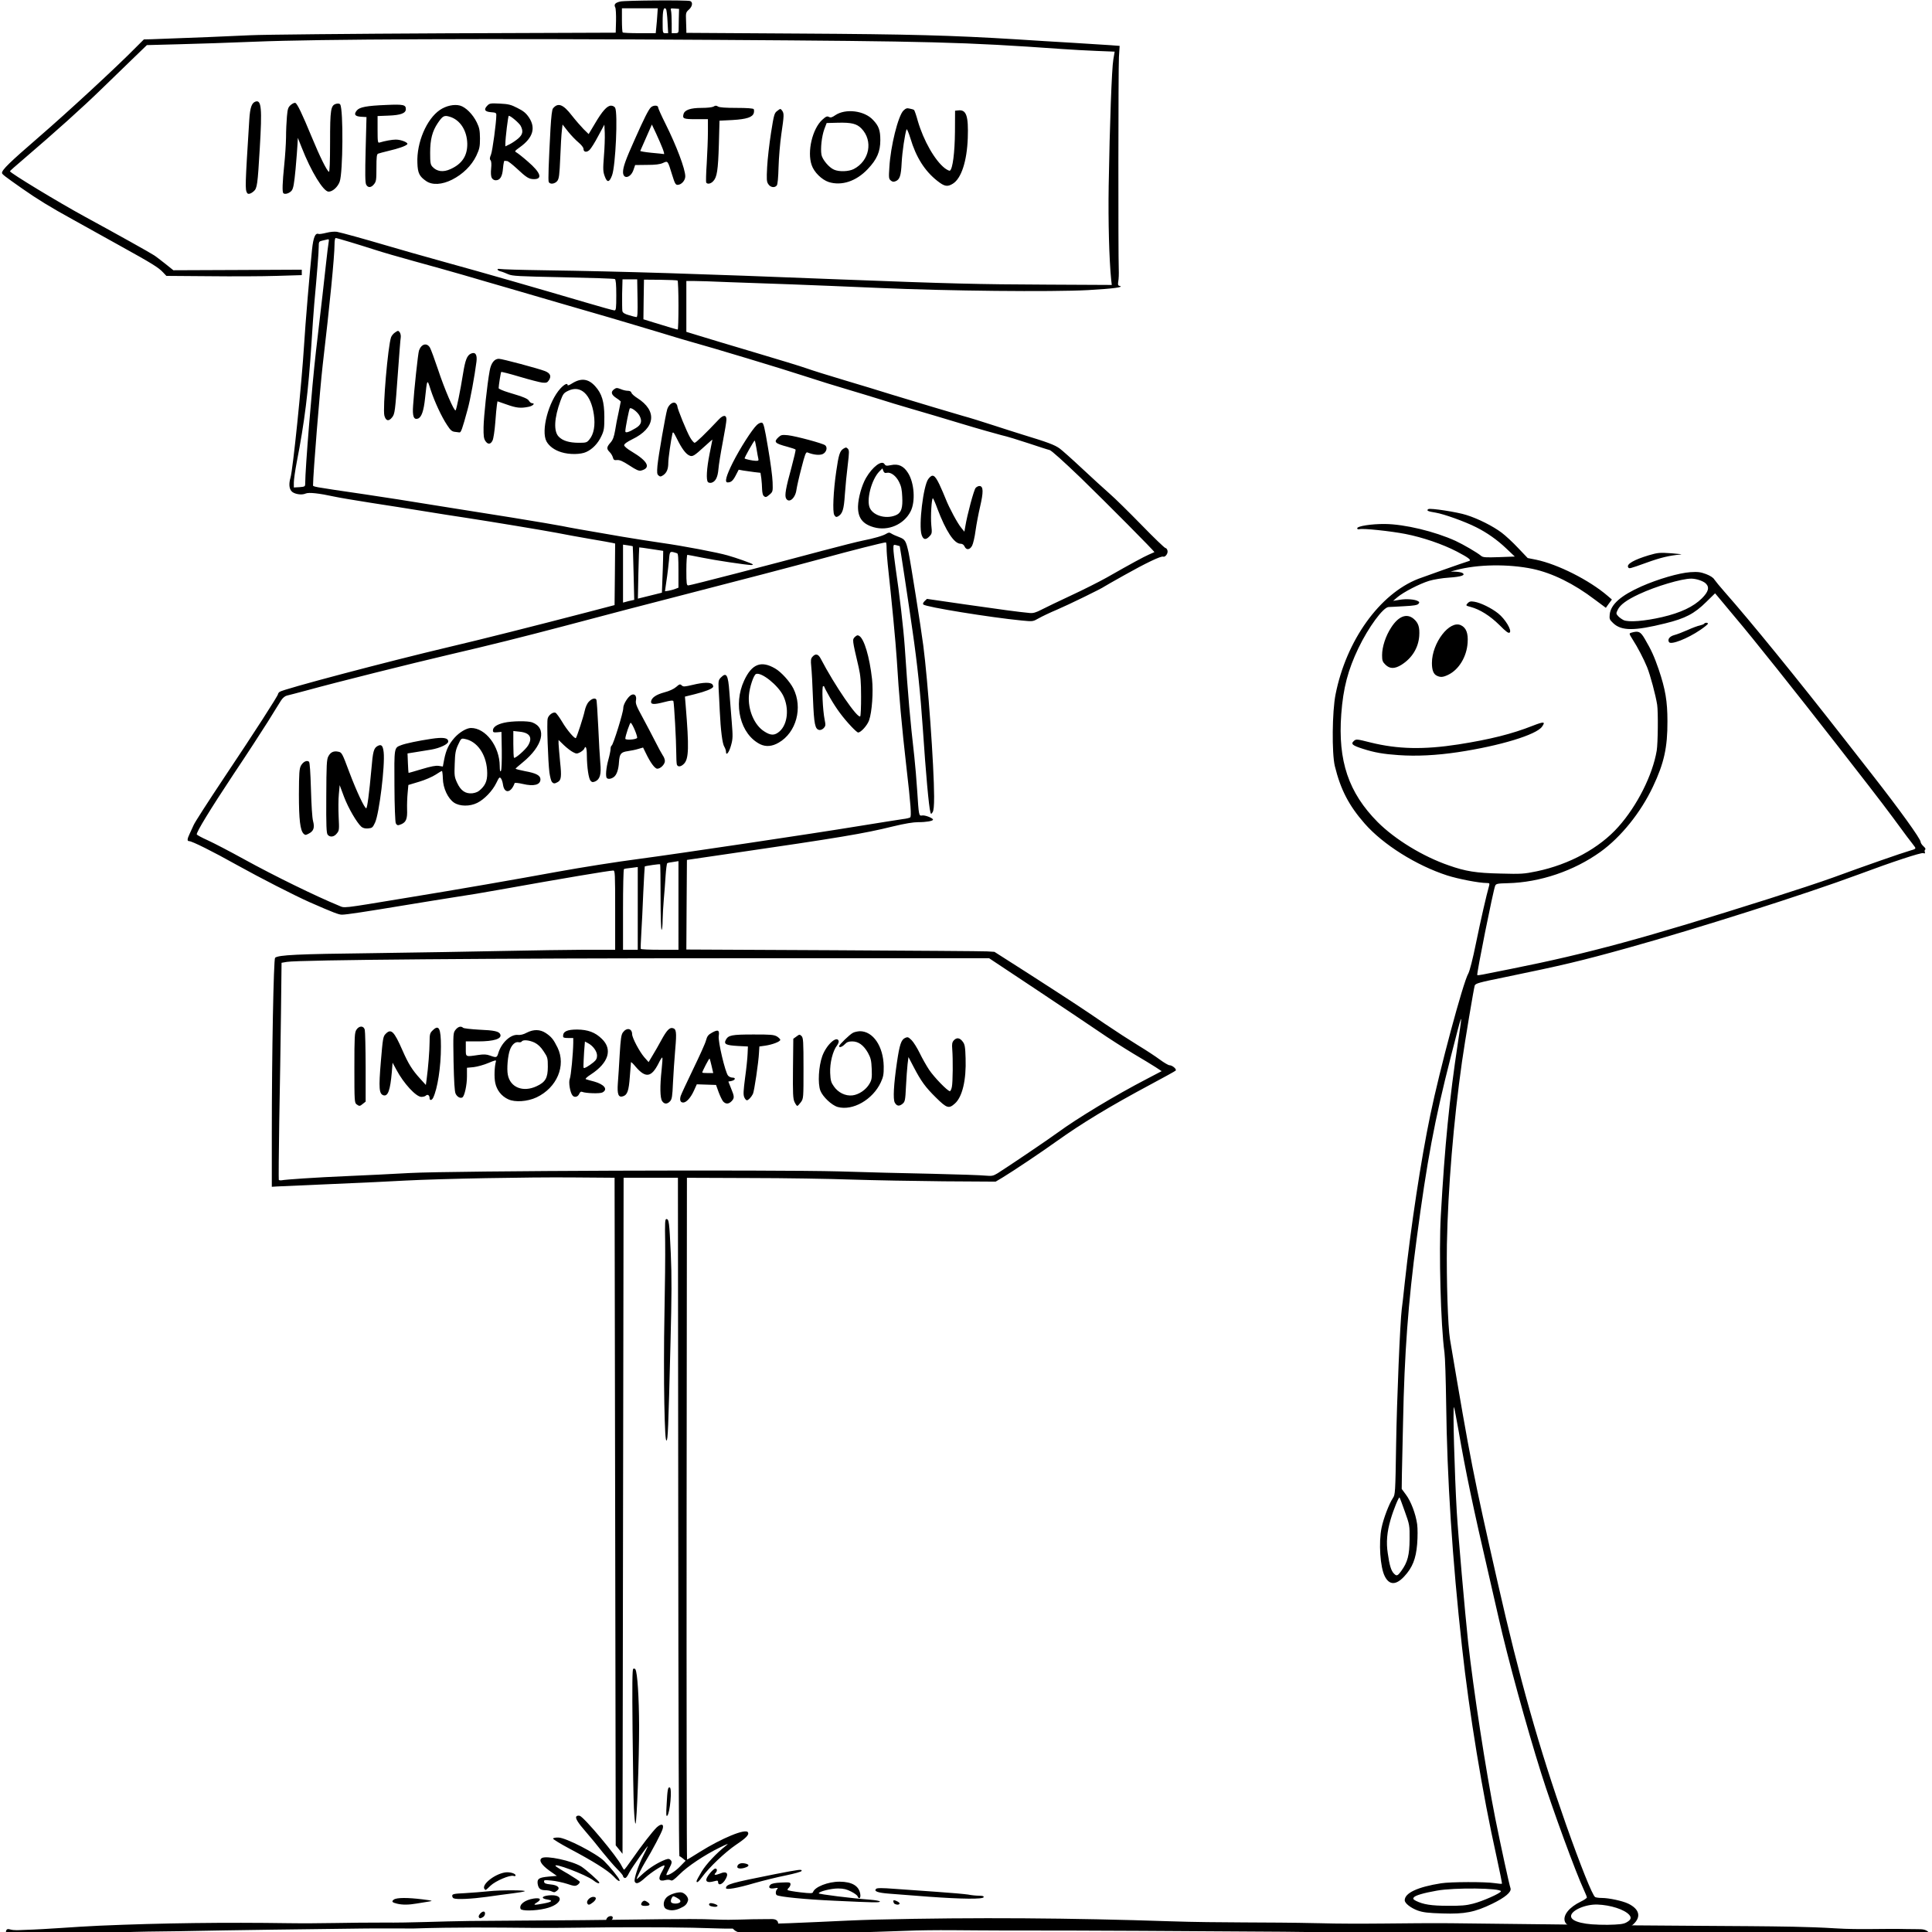 <svg xmlns="http://www.w3.org/2000/svg" version="1.0" viewBox="0 0 375 375">
  <defs>
    <clipPath id="a">
      <path d="M1.055 372.34h150V375h-150Zm0 0"/>
    </clipPath>
    <clipPath id="b">
      <path d="M142 372h233v3H142Zm0 0"/>
    </clipPath>
    <clipPath id="c">
      <path d="m142.02 369.824 232.461 4.43-.117 5.996-232.457-4.43Zm0 0"/>
    </clipPath>
    <clipPath id="d">
      <path d="m142.02 369.824 232.461 4.43-.117 5.996-232.457-4.43Zm0 0"/>
    </clipPath>
    <clipPath id="e">
      <path d="M.352 0h373.5v375h-373.5Zm0 0"/>
    </clipPath>
  </defs>
  <g clip-path="url(#a)">
    <path d="M80.172 374.32c-2.852 0-6.445-.039-10.035.008-11.773.148-23.543.281-35.312.516-4.059.082-8.125.035-12.18.281-4.469.273-8.941.395-13.406.707-2.176.156-4.363.219-6.543-.008-.414-.043-.828-.105-1.18-.344-.266-.184-.449-.438-.312-.773.137-.328.418-.297.707-.219.898.25 1.812.137 2.715.109 4.891-.145 9.758-.609 14.645-.82 12.234-.531 24.469-.668 36.711-.488 6.109.09 12.215-.141 18.32-.117h.082c5.559.051 11.105-.25 16.66-.309 7.406-.074 14.809-.098 22.215-.164 5.082-.043 10.168-.133 15.25-.184 3.594-.031 7.184-.082 10.777.074 2.98.129 5.965-.105 8.949-.086.551 0 1.105-.02 1.656-.012.723.02 1.121.312 1.145.82.023.512-.363.84-1.082.883-.664.035-1.328.07-1.988.062-2.762-.027-5.523.156-8.285.059-7.016-.25-14.035-.262-21.055-.223-5.109.031-10.223.152-15.336.105-7.461-.066-14.922-.152-23.121.125Zm0 0"/>
  </g>
  <g clip-path="url(#b)">
    <g clip-path="url(#c)">
      <g clip-path="url(#d)">
        <path d="M264.656 375.234c-4.422-.082-9.992-.246-15.562-.285-18.262-.117-36.516-.258-54.777-.242-6.297.008-12.598-.188-18.895.078-6.938.289-13.879.344-20.816.703-3.375.172-6.77.207-10.145-.211-.641-.082-1.277-.188-1.816-.566-.41-.293-.688-.691-.461-1.207.219-.508.652-.453 1.098-.324 1.387.418 2.809.27 4.211.254 7.586-.082 15.152-.656 22.734-.844 18.988-.461 37.965-.309 56.949.332 9.469.316 18.945.145 28.414.363h.125c8.617.246 17.23-.062 25.844.012 11.488.105 22.969.285 34.457.406 7.883.082 15.773.094 23.656.164 5.574.055 11.141.082 16.707.43 4.625.289 9.258.012 13.887.133.852.016 1.715 0 2.566.031 1.121.051 1.727.52 1.75 1.309.023.789-.59 1.293-1.703 1.332-1.031.039-2.059.074-3.082.043-4.285-.125-8.574.078-12.855-.156-10.871-.594-21.758-.82-32.641-.965-7.926-.102-15.859-.07-23.789-.289-11.57-.328-23.137-.68-35.859-.492Zm0 0"/>
      </g>
    </g>
  </g>
  <g clip-path="url(#e)">
    <path d="M306.719 374.629c-1.691-.363-2.84-1.023-3.012-1.758-.312-1.207.918-2.699 3.121-3.77.66-.312 1.184-.684 1.184-.809 0-.113-.262-.773-.57-1.434-1.582-3.387-6.148-15.832-8.305-22.691-2.848-9.051-6.496-22.332-8.25-30.125-.461-2.066-1.32-5.715-1.863-8.129-3.039-13.07-4.594-20.488-5.914-28.207-.434-2.453-.836-4.52-.895-4.578-.262-.277.113 12.906.547 20.375.262 4.395 1.578 19.395 2.191 25.145 1.02 9.25 3.473 25.219 5.273 34.27 1.121 5.578 2.699 12.824 2.965 13.605.223.711-1.059 1.781-3.535 2.988-3.41 1.656-5.363 2.027-9.645 1.891-2.824-.086-3.773-.199-4.832-.57-1.355-.5-2.523-1.406-2.523-1.992 0-1.406 2.5-2.578 7.066-3.297 1.805-.289 8.59-.312 10.395-.027.723.113 1.355.164 1.406.113.062-.039-.426-2.391-1.035-5.203-2.75-12.324-5.312-27.934-6.719-40.793-1.867-16.879-2.898-32.59-3.074-47.328-.062-4.48-.199-8.875-.324-9.77-.734-5.34-1.105-19.52-.711-26.578.773-13.73 1.672-22.68 3.324-33.598 1.008-6.547.961-6.461-1.406 2.852-3.148 12.324-4.59 20.027-6.605 35.254-1.656 12.359-2.379 22.293-2.641 35.574-.086 3.871-.172 8.367-.223 9.996L272.07 289l.809 1.094c.973 1.281 1.906 3.734 2.191 5.762.109.848.109 2.391 0 3.836-.234 2.887-.922 4.594-2.527 6.312-1.578 1.691-2.875 1.691-3.746-.027-.906-1.73-1.23-6.57-.633-9.445.371-1.82 1.469-4.668 2.191-5.754.457-.684.484-.895.633-10.48.137-8.539.77-23.738 1.094-26.215.078-.484.34-2.766.574-5.055 1.195-10.953 3.148-23.914 4.965-32.613 1.805-8.738 6.371-25.766 7.379-27.461.262-.473.859-2.762 1.52-6.039.922-4.492 1.992-9.172 2.527-11.039.098-.422.062-.484-.477-.484-1.477 0-5.484-.773-7.676-1.469-6-1.945-12.445-6-16.004-10.059-3.098-3.535-4.68-6.609-5.801-11.168-.598-2.5-.523-10.605.141-13.914 2.074-10.48 8.559-19.508 16.062-22.434 1.008-.387 8.898-3.184 9.855-3.461.512-.16-.062-.621-2.363-1.828-2.785-1.445-6.656-2.766-10.02-3.422-2.848-.551-8.188-1.121-8.883-.922-.285.062-.449 0-.449-.176 0-.422 2.789-.859 5.391-.832 3.816.035 9.656 1.441 13.711 3.285 1.469.684 4.16 2.238 4.945 2.898.371.312.883.336 3.496.25l3.047-.113-1.691-1.602c-1.73-1.645-3.711-3.039-5.801-4.086-2.152-1.094-6.297-2.578-7.875-2.836-1.52-.238-1.867-.414-1.41-.688.375-.234 5.629.574 7.383 1.145 2.277.711 5.141 2.156 6.832 3.426.746.559 2.191 1.891 3.199 2.973l1.863 1.957 1.633.324c4.23.883 10.316 3.957 13.875 7.008l.836.719-.602.812-.57.797-2.129-1.582c-4.105-3.125-8.273-5.164-12.094-5.977-4.707-.98-10.719-.895-14.848.238l-1.07.285.98.023c.551.027 1.148.141 1.32.25.688.41-.199.746-2.562.898-1.371.086-3.035.371-3.906.633-1.867.574-4.965 2.18-6.137 3.164l-.848.723 1.293-.215c1.32-.223 3-.086 3.574.289.262.148.262.234.051.496-.199.25-.945.375-2.727.461-1.355.074-2.727.16-3.074.16-1.059.062-3.906 3.922-5.859 7.992-2.016 4.219-2.949 7.707-3.324 12.797-.672 9.074 1.406 15.25 7.078 20.965 3.363 3.359 8.777 6.672 13.793 8.398 3.246 1.148 5.312 1.484 10.004 1.582 4.082.113 4.594.074 7.055-.434 6.324-1.32 12.188-4.496 15.867-8.652 3.625-4.059 6.637-10.031 7.434-14.777.234-1.43.297-7.516.086-8.898-.289-1.844-1.32-5.715-1.953-7.293-.66-1.609-1.855-3.91-2.777-5.328-.746-1.195-.758-1.223-.285-1.371 1.406-.398 1.766-.238 2.613 1.207 1.281 2.18 1.828 3.41 2.688 5.891 1.309 3.883 1.707 6.199 1.707 10.082.023 5.113-.66 8.164-2.812 12.707-2.367 5.02-6.211 9.785-10.168 12.637-5.152 3.711-11.762 5.949-17.996 6.098-2.043.051-2.289.102-2.465.512-.398.984-3.645 17.176-3.473 17.328.051.047.535 0 1.082-.113.551-.113 3-.586 5.488-1.094 14.973-2.988 25.863-5.949 50.066-13.617 4.52-1.434 10.168-3.289 12.508-4.145 5.938-2.18 13.266-4.734 14.785-5.168 1.156-.324 1.246-.398.98-.773-.148-.199-.832-1.117-1.516-1.988-.66-.91-1.906-2.578-2.738-3.711-.832-1.145-2.949-3.91-4.68-6.148-1.754-2.242-4.543-5.852-6.234-8.02-7.992-10.254-16.289-20.676-19.812-24.82-1.309-1.582-2.711-3.234-3.086-3.699l-.684-.809-1.73 1.695c-2.289 2.266-4.07 3.188-7.914 4.133-6.012 1.492-8.512 1.492-10.121-.027-.719-.684-.77-.809-.684-1.73.227-1.941 2.18-3.645 6.148-5.414 3.273-1.441 7.27-2.602 9.508-2.762 1.457-.09 1.98-.023 3.035.371.809.312 1.406.688 1.617 1.059.227.324 1.086 1.383 1.945 2.355 5.113 5.785 14.172 16.93 23.16 28.441 1.73 2.23 4.219 5.402 5.488 7.02 5.375 6.871 9.445 12.523 9.445 13.109 0 .188.234.559.547.848.324.273.484.559.348.633-.125.09-.148.301-.086.473.109.289.023.336-.312.227-.434-.125-5.922 1.668-12.582 4.156C350.473 173.543 329.594 180.191 315.914 184c-9.086 2.527-12.605 3.359-23.793 5.664-5.078 1.031-5.688 1.207-5.875 1.617-.176.512-1.906 10.816-2.477 14.812-1.617 11.391-2.727 24.598-2.926 35.465-.098 6.922.188 15.859.598 18.387 3.996 23.738 4.531 26.402 9.246 47.176 4.23 18.672 8.078 32.266 13.27 47.004 2.785 7.879 5.125 13.77 5.66 14.094.148.086.723.172 1.293.172 1.383 0 4.047.574 5.141 1.109 2.152 1.047 2.539 2.539 1.008 3.969-1.27 1.184-2.586 1.52-6.059 1.496-1.582-.027-3.512-.148-4.281-.336Zm8.934-1.469c.922-.5 1.07-.922.574-1.496-.922-1.031-3.621-1.902-6.148-1.992-2.328-.086-5.141 1.133-5.141 2.254 0 1.086 2.738 1.742 7.031 1.68 2.34-.047 3.109-.137 3.684-.445ZM285.922 369.5c1.844-.461 5.402-2.043 5.402-2.402 0-.637-9.086-.746-12.434-.125-2.625.461-4.145.922-4.457 1.293-.211.262-.148.398.402.688 1.402.695 2.957.957 6.195.957 2.5.023 3.57-.062 4.891-.41Zm-13.926-64.594c1.23-1.691 1.582-3.074 1.605-6.137.023-2.676 0-2.812-.922-5.379-.508-1.441-.969-2.676-1.031-2.723-.148-.152-1.184 2.375-1.73 4.27-.711 2.414-.883 4.453-.547 6.582.324 2.281.633 3.301 1.133 3.848.57.609.746.574 1.492-.461Zm50.613-185.125c3.609-.836 6.113-2.031 7.73-3.648 1.293-1.293 1.516-2.152.73-2.902-.531-.484-1.852-.918-2.812-.918-1.863 0-6.879 1.492-10.141 3.023-2.352 1.098-3.645 2.043-4.109 3.012-.359.723-.332.785.066 1.234.223.262.719.609 1.066.785.973.445 4.074.199 7.469-.586Zm-204.969 253.055c0-.512.414-.922.922-.922.5 0 .5.484 0 .945-.523.473-.922.461-.922-.023Zm-24.703-.723c-.172-.273.5-1.082.922-1.082.438 0 .352.832-.137 1.094-.547.289-.609.289-.785-.012Zm8.105-1.605c-.34-.836.832-1.742 2.562-2.004 1.293-.199 1.578.176.598.773-.836.508-.574.547 1.27.199 1.668-.312 1.953-.574.797-.773-1.32-.199-1.172-.66.234-.809 3.234-.312 2.664 1.805-.695 2.562-1.98.461-4.617.484-4.766.051Zm28.297.039c-.695-.324-.672-1.559.027-2.254.52-.535 1.805-.996 2.723-.996.75 0 1.645.996 1.445 1.605-.211.723-.547 1.059-1.52 1.492-.98.461-1.953.512-2.676.152Zm2.551-1.246c.375-.25.152-.598-.633-1.008-.598-.312-.66-.312-.883.125-.148.246-.199.598-.125.77.125.324 1.156.41 1.641.113Zm6.125.695c-.398-.109-.523-.41-.227-.57.289-.148 1.605.285 1.484.508-.137.227-.598.238-1.258.062Zm-13.566-.371c0-.148.125-.41.301-.551.273-.223.445-.199.883.09.723.484.547.77-.438.77-.484 0-.746-.109-.746-.309Zm-47.391-.125c-.957-.223-1.117-.426-.609-.797.547-.398 2.703-.398 5.574-.039 2.043.262 2.094.289 1.148.438-.551.086-1.582.262-2.316.375-1.492.258-2.738.285-3.797.023Zm36.914-.113c-.176-.461.547-1.207 1.18-1.207.684 0 .66.5-.062 1.07-.695.547-.945.574-1.117.137Zm59.723.176c-.262-.086-.41-.723-.199-.723.422 0 1.23.484 1.117.66-.148.234-.473.262-.918.062Zm-11.812-.637c-5.512-.246-10.562-.746-11.113-1.082-.285-.199-.234-.859.09-1.184.223-.234.109-.262-.551-.148-.918.176-1.293-.16-.77-.684.223-.238.91-.375 2.117-.426 1.617-.086 1.777-.035 1.777.34 0 .223-.16.52-.336.684-.176.148-.285.348-.211.434.035.09 1.156.285 2.453.438 1.926.223 2.375.223 2.461-.027.324-1.02 2.938-2.051 5.18-2.039 2.414.023 3.734.82 3.992 2.379.137.809-.234 1.145-.52.457-.062-.199-.637-.609-1.258-.922-.848-.434-1.445-.594-2.539-.594-1.383 0-3.734.594-3.734.945 0 .172 6.523.984 9.945 1.23 1.059.09 1.914.238 1.914.348 0 .25-.883.227-8.898-.148Zm-73.82-.461c-.152-.047-.289-.285-.289-.484 0-.348.312-.422 2.488-.523 1.332-.074 3.449-.25 4.656-.371 2.238-.25 7.504-.227 6.906.012-.172.086-1.207.262-2.301.398-1.07.137-3.359.434-5.055.684-2.898.398-5.809.547-6.406.285Zm92.266-.309c-3.012-.227-6.496-.488-7.754-.598-2.238-.176-3-.461-2.523-.934.172-.188 1.191-.188 3.605 0 1.867.125 5.551.383 8.215.582 2.648.176 5.352.426 6.012.523.66.137 1.629.227 2.176.227.66 0 .922.086.871.285-.148.422-4.254.375-10.602-.086Zm-73.34-1.07c-.234-.113-.781-.199-1.23-.199-.922-.027-1.27-.363-1.406-1.297-.102-.934.273-1.168 2.129-1.344l1.605-.137-1.496-1.047c-1.504-1.105-2.062-1.977-1.441-2.402.832-.57 5.859.512 7.68 1.633.855.547 3.496 2.875 3.496 3.109 0 .289-.488.113-1.172-.434-1.355-1.07-8.113-3.621-7.266-2.727.137.137 1.207.82 2.402 1.492 1.18.711 2.188 1.371 2.238 1.52.039.137-.137.398-.422.598-.461.285-.66.262-2.043-.199-.832-.262-2.215-.57-3.023-.633-1.367-.137-1.492-.113-1.43.234.035.312.348.426 1.242.512 1.406.125 1.98.672 1.258 1.219-.484.363-.512.363-1.121.102Zm-12.902-.375c-.797-.773 1.789-2.926 3.945-3.273.906-.137 2.039.199 2.039.574 0 .148-.176.184-.41.098-.711-.211-3.473.973-4.441 1.891-.984.949-.949.922-1.133.711Zm46.828-.223c0-.746.809-.984 9.445-2.703 4.855-.945 5.352-1.008 5.227-.633-.051.148-1.406.523-3.035.859-1.617.32-4.395 1.008-6.148 1.504-3.297.973-5.488 1.344-5.488.973Zm-1.531-1.148c0-.348-.098-.371-.844-.172-1.047.285-1.582.109-1.422-.461.152-.609 1.359-2.016 1.73-2.016.375 0 .398.473.051.832-.449.438-.074.5.809.152 1.43-.613 1.867 0 .945 1.355-.547.797-1.27.969-1.27.309Zm-16.191-.148c-.172-.484.711-3.16 1.668-5.027.449-.859.824-1.656.859-1.754.227-.602-3.098 4.105-3.598 5.09-.371.77-.656 1.094-.883 1.008-.172-.062-.309-.223-.309-.375 0-.121-.5-.746-1.121-1.344-.609-.609-1.879-2.078-2.852-3.285-.945-1.207-2.363-2.949-3.16-3.848-1.668-1.902-2.215-2.812-1.902-3.109.121-.137.41-.164.633-.102.871.285 7.281 7.918 8.141 9.734.199.398.398.723.484.723.062 0 .77-.922 1.543-2.043 1.754-2.539 3.922-5.34 4.777-6.172.887-.809 1.434-.648 1.145.309-.223.773-2.016 4.172-3.359 6.375-.695 1.156-1.691 3.113-1.691 3.387 0 .035.422-.336.945-.824 1.258-1.156 2.562-2.039 4.02-2.723.973-.438 1.27-.477 1.52-.277.461.375.41.648-.227 1.855-.309.574-.52 1.086-.484 1.121.25.25 1.719-.648 2.664-1.645l1.07-1.094-.523-.438c-.285-.246-.598-.445-.684-.457-.113 0-.199-29.641-.223-65.852l-.062-65.824h-10.543l-.109 65.602-.102 65.625-.66-.836-.66-.809-.109-64.793-.113-64.789-8.336-.062c-8.441-.062-25.043.234-32.285.609-2.176.137-8.449.422-13.938.66-5.488.25-10.43.461-10.988.484l-.984.062v-10.32c0-15.434.348-33.883.637-34.133.684-.547 4.242-.723 19.016-.895 8.523-.113 19.938-.312 25.363-.426 5.449-.121 12.52-.211 15.766-.234h5.863v-7.691c0-7.184-.027-7.684-.375-7.684-.883.027-9.332 1.445-22.141 3.734-2.648.488-6.496 1.121-8.559 1.422-2.043.312-6.348 1.02-9.547 1.543-7.816 1.293-11.551 1.867-12.406 1.867-.609 0-1.559-.352-6.262-2.414-3.023-1.344-9.543-4.684-14.16-7.246-4.594-2.574-8.676-4.617-9.262-4.617-.398 0-.359-.414.125-1.434.227-.473.574-1.242.773-1.68.172-.461 2.824-4.57 5.859-9.125 5.949-8.887 10.516-15.984 10.516-16.293 0-.113.137-.312.312-.438.586-.508 21.117-5.926 32.844-8.699 6.172-1.445 16.602-4.082 26.902-6.762l5.266-1.379.062-5.977.051-5.973-.488-.113c-.285-.062-2.238-.426-4.34-.773-2.117-.371-5.078-.895-6.598-1.207-2.676-.496-12.133-2.078-17.895-2.961-1.559-.227-5.027-.773-7.68-1.207-2.664-.438-7.355-1.172-10.43-1.645-3.098-.484-6.258-1.02-7.031-1.195-3.023-.66-5-.871-5.598-.609-.785.375-2.328.109-2.789-.484-.434-.523-.496-1.434-.176-2.555.488-1.617 2.18-18.27 2.641-25.691.234-4.02 1.145-14.711 1.555-18.672.25-2.305.621-3.199 1.23-2.988.152.078.836-.039 1.531-.211.75-.199 1.605-.262 2.055-.199 1.008.199 5.203 1.359 9.77 2.703 2.066.609 7.129 2.066 11.301 3.211 7.555 2.078 17.398 4.914 27.277 7.816 2.852.848 5.328 1.531 5.527 1.531.309 0 .359-.398.359-2.938 0-2.129-.086-3.012-.273-3.148-.148-.09-4.668-.238-10.055-.348-8.688-.176-9.855-.238-10.641-.586-.512-.227-1.172-.488-1.496-.562-.707-.188-.82-.586-.086-.461.262.074 4.082.188 8.488.25 15.855.238 29.32.66 57.645 1.781 21.082.809 26.605.957 40.137 1.008l12.457.062-.113-.984c-.398-3.957-.598-11.34-.488-18.234.199-12.016.602-22.793.898-24.512l.262-1.555-3.512-.141c-1.949-.086-4.961-.234-6.719-.371-19.102-1.355-25.199-1.504-66.742-1.77-45.285-.285-77.52-.16-89.926.352-4.691.199-11.352.41-14.746.496l-6.199.164-2.152 2.078c-1.184 1.145-4.082 3.957-6.434 6.234-3.969 3.871-9.195 8.551-15.406 13.867-1.434 1.207-2.59 2.242-2.59 2.305.012.324 9.434 6.035 14.488 8.789 6.172 3.359 12.867 7.094 13.5 7.531.375.234 1.355 1.008 2.203 1.668l1.531 1.23 12.469-.051 12.457-.059v1.055l-4.879.148c-2.699.09-8.609.113-13.152.062l-8.25-.062-.648-.684c-.871-.945-2.191-1.754-8.312-5.141-2.898-1.594-7.059-3.91-9.199-5.113C9.832 40.25 7.219 38.645 4.344 36.625.898 34.211.387 33.812.387 33.566c0-.609 1.469-2.043 7.156-6.961 5.648-4.879 15.109-13.617 18.84-17.414l1.547-1.543 1.527-.035c7.418-.266 15.285-.574 19.129-.773 2.539-.125 19.539-.289 37.77-.375l33.152-.121.062-2.27c.027-1.23-.035-2.414-.148-2.637-.312-.574 0-.922.984-1.145.945-.215 13.016-.301 13.562-.09.562.227.426 1.059-.258 1.668-.574.512-.613.648-.551 2.066.027.836.051 1.719.062 1.98v.461l21.902.137c21.52.125 29.594.348 42.18 1.121 2.984.199 7.875.496 10.91.672 3.012.188 6.297.398 7.293.461l1.816.137-.137 2.152c-.125 2.18-.148 38.352-.035 41.18.035.859 0 1.914-.09 2.352-.109.66-.059.832.227.895 1.047.25-1.234.551-6.109.824-7.094.375-27.207.172-40.621-.422-5.488-.238-13.066-.551-16.801-.688-3.758-.125-9.285-.324-12.297-.434-3.023-.141-6.098-.227-6.867-.227h-1.371v9.871l2.488.762c1.332.422 6.176 1.867 10.691 3.211 4.531 1.344 9.074 2.727 10.105 3.098 1.035.375 4.344 1.41 7.355 2.305 3.023.895 7.219 2.176 9.332 2.84 5.402 1.641 11.125 3.359 13.715 4.105 1.207.324 3.82 1.133 5.824 1.793 2.004.66 4.656 1.492 5.926 1.891 4.703 1.434 6.047 1.93 7.027 2.641.414.297 2.355 2.016 4.281 3.82 1.93 1.793 4.344 4.023 5.379 4.918 1.031.883 3.82 3.645 6.223 6.102 2.391 2.465 4.492 4.48 4.652 4.48.152 0 .324.223.387.484.16.547-.434 1.344-.848 1.184-.422-.152-3.359 1.254-7.551 3.609-2.004 1.121-3.723 2.102-3.848 2.191-.461.371-6.918 3.52-9.219 4.504-1.32.551-2.926 1.32-3.535 1.668-1.121.637-1.121.637-3.301.426-6.121-.598-18.578-2.617-19.078-3.102-.137-.137-.051-.375.238-.66l.461-.434 7.555 1.094c6.879.984 9.93 1.406 12.383 1.645.684.062 1.207-.086 2.312-.66.785-.41 3.363-1.645 5.703-2.738 2.348-1.086 5.473-2.664 6.918-3.473 5.027-2.863 7.145-3.996 8.176-4.457.586-.25 1.07-.461 1.094-.484.113-.09-9.16-9.426-14.297-14.418-3.336-3.199-5.688-5.324-6.039-5.402-.309-.062-2.152-.66-4.082-1.305-1.941-.648-4.305-1.371-5.273-1.582-.961-.25-4.48-1.234-7.793-2.238-3.309-.996-7.703-2.316-9.77-2.902-2.039-.598-4.766-1.406-6.035-1.828-1.281-.398-4.043-1.246-6.148-1.867-2.113-.613-5.91-1.793-8.461-2.629-4.145-1.371-18.27-5.625-21.84-6.598-.797-.211-3.609-1.047-6.262-1.867-2.664-.809-7.004-2.078-9.656-2.875-2.664-.77-7.055-2.039-9.781-2.836-2.715-.785-7.105-2.082-9.77-2.852-2.652-.773-6.695-1.93-8.996-2.617-2.293-.656-6.547-1.867-9.449-2.648-2.898-.797-6.297-1.781-7.578-2.203-3.258-1.047-7.418-2.305-7.676-2.305-.137 0-.227.551-.227 1.258 0 2.242-.945 11.938-2.301 23.426-.523 4.547-1.867 21.152-1.867 23.219 0 .398-.609.285 9.992 1.84C75.617 96.676 77.805 97 87.562 98.582c1.867.285 7.156 1.145 11.75 1.867 4.578.746 9.02 1.492 9.855 1.668 1.469.309 3.336.633 11.672 2.066 2.066.348 5.516.895 7.691 1.207 4.02.57 10.742 1.84 12.707 2.414 1.656.461 4.68 1.543 4.855 1.719.086.086-.016.148-.266.148-.895 0-7.066-.922-9.594-1.445-1.441-.285-2.727-.535-2.812-.535-.098 0-.199 1.348-.199 2.965 0 2.664.051 2.973.375 2.973.422 0 15.879-4.008 26.098-6.746 3.371-.895 6.867-1.777 7.766-1.953 2.152-.422 3.98-.945 4.59-1.344.438-.262.598-.262.984-.012.262.172.945.473 1.492.672 1.168.445 1.32.719 1.832 3.012.41 1.98 2.387 14.477 2.848 18.012.895 6.848 2.09 23.414 2.105 29.34 0 1.906-.09 2.738-.301 3.051-.285.398-.309.398-.422-.023-.301-1.047-.871-7.336-1.469-16.223-.461-6.809-1.07-12.582-2.004-19.008-.672-4.805-2.426-16.332-2.477-16.406 0-.012-.285-.086-.637-.176-.57-.148-.594-.121-.594.688 0 .484.199 2.129.422 3.707.746 4.969 1.531 11.727 1.777 15.262.672 9.996 1.035 14.078 1.867 21.426.176 1.555.414 4.48.547 6.473.324 4.988.324 5.004.961 4.902.535-.113 2.113.5 2.113.809 0 .262-1.344.5-2.863.488-.957 0-2.562.258-4.938.832-5.578 1.383-10.465 2.191-31.289 5.227l-8.672 1.27-.062 8.703-.051 8.688 28.488.137c15.68.09 29.133.176 29.902.227l1.41.086 6.457 4.121c8.016 5.164 10.543 6.809 15.031 9.883 1.98 1.344 4.832 3.188 6.375 4.133 1.527.922 3.445 2.18 4.254 2.789.809.598 1.656 1.082 1.844 1.082.57 0 1.48.785 1.207 1.047-.102.109-2.242 1.293-4.719 2.613-8.324 4.457-13.477 7.605-18.441 11.141-2.84 2.043-8.414 5.777-10.453 7.008l-1.32.785-10.094-.062c-5.539-.051-13.527-.199-17.77-.336-4.207-.148-13.168-.301-19.863-.301l-12.195-.047-.062 66.148c-.023 36.398.023 66.184.086 66.184s1.184-.656 2.465-1.48c4.32-2.699 8.887-4.582 9.348-3.82.285.461-.301 1.082-2.328 2.441-2.102 1.43-5.238 4.418-6.535 6.211-.707.992-1.105 1.281-1.105.82 0-.113.449-.922.969-1.805.898-1.492 2.875-3.598 4.742-5.066.637-.484.398-.426-1.258.387-2.91 1.43-6.207 3.621-7.766 5.191-1.082 1.07-1.43 1.316-1.715 1.133-.199-.102-.609-.125-.961-.039-1.344.371-1.578-.199-.684-1.719.312-.547.512-1.031.438-1.094-.199-.199-2.527 1.27-3.758 2.391-1.207 1.105-1.77 1.293-2.02.707ZM58.793 228.738c2-.137 6.109-.363 9.109-.484 3.035-.137 8.262-.375 11.645-.574 8.191-.438 70.066-.66 83.32-.312 4.902.164 13.004.363 18.008.461 5.004.113 9.707.273 10.453.363 1.207.098 1.434.062 2.305-.461 2.09-1.32 9.867-6.574 11.66-7.895 3.867-2.824 11.113-7.207 17.371-10.453l2.812-1.473-1.168-.77c-.637-.41-2.613-1.617-4.371-2.652-1.754-1.059-4.789-2.988-6.691-4.305-1.918-1.32-7.492-5.031-12.359-8.281l-8.898-5.91h-49.73c-46.902 0-84.051.309-86.578.707l-1.031.176-.113 9.883c-.062 5.426-.223 14.863-.336 20.977-.102 6.098-.125 11.176-.09 11.266.078.109.34.125.598.086.238-.062 2.094-.223 4.086-.348Zm103.789-13.879c-1.16-.336-2.887-1.98-3.348-3.164-.535-1.395-.336-4.754.371-6.707.785-2.168 2.789-4.008 3.176-2.965.074.176-.09.598-.324.91-.809 1.031-1.406 3.398-1.32 5.328.062 1.457.176 1.852.723 2.613.832 1.207 2.238 1.891 3.586 1.742 1.242-.137 2.637-1.082 3.309-2.242.449-.77.512-1.117.449-2.859-.074-1.73-.188-2.156-.746-3.191-.859-1.477-1.832-2.188-3.062-2.188-.672 0-1.035.137-1.418.547-.512.535-1.109.723-1.109.371 0-.258 2.043-2.262 2.688-2.586.262-.152.871-.285 1.332-.312 2.578-.012 4.566 2.926 4.641 6.809.016 1.582-.074 2.043-.57 3.125-1.57 3.363-5.453 5.578-8.375 4.77Zm19.102-1.805c-2.078-2.043-2.887-3.164-4.344-5.953l-1.008-1.93-.172 1.383c-.09.758-.227 2.715-.312 4.344-.125 2.727-.199 2.965-.684 3.363-.637.52-1.121.434-1.496-.262-.348-.684-.211-3.41.426-7.781.512-3.449.809-4.406 1.602-4.766.488-.215.613-.176 1.246.445.375.375 1.082 1.508 1.57 2.504.473.984 1.293 2.438 1.816 3.223.945 1.434 3.598 4.172 4.043 4.172.113 0 .301-.375.387-.836.188-.871.227-5.312.074-7.305-.086-1.008-.023-1.348.301-1.719.559-.609 1.168-.523 1.742.262.395.508.484 1.02.547 3.211.148 4.219-.637 7.531-2.094 8.801-1.156 1.031-1.555.91-3.645-1.156Zm-112.477 1.293c-.398-.312-.422-.637-.422-7.094 0-6.125.047-6.848.398-7.383.52-.809 1.406-.809 1.617 0 .086.359.16 3.621.172 7.27v6.684l-.52.41c-.613.512-.699.512-1.246.113Zm85.012-.438c-.301-.656-.348-1.566-.301-6.52l.062-5.766.609-.438c.574-.434.625-.434.996-.086.324.352.375.973.375 6.262 0 5.777 0 5.863-.512 6.574-.285.387-.598.723-.695.723-.09 0-.336-.336-.535-.75Zm-25.688-.172c-.422-.598-.461-2.875-.109-6.113.137-1.23.195-2.277.137-2.352-.078-.062-.398.422-.711 1.082-1.406 2.789-2.527 2.965-4.48.684-.484-.598-.895-.969-.895-.848 0 .117-.113 1.395-.227 2.816-.199 2.75-.484 3.523-1.332 3.785-.883.285-1.145-.398-.992-2.527.086-1.035.246-3.535.359-5.602.188-3.039.297-3.848.633-4.281.723-.984 1.758-.797 1.781.348 0 .707 1.406 3.359 2.34 4.457l.859.969.77-1.293c.438-.723 1.207-2.043 1.695-2.965 1.008-1.852 1.578-2.465 2.152-2.352.758.148.859.66.547 4.172-.164 1.84-.348 4.766-.438 6.484-.109 2.613-.199 3.16-.559 3.547-.547.598-1.121.598-1.531-.012Zm11.836.062c-.199-.238-.598-1.059-.883-1.82l-.5-1.391-3.734-.125-.547 1.207C134.07 213.078 133.223 214 132.613 214c-.547 0-.723-.461-.496-1.258.098-.324 1.207-2.703 2.426-5.227 1.23-2.543 2.375-5.043 2.5-5.602.227-.812.426-1.074 1.195-1.496 1.145-.633 1.445-.473 1.27.66-.172 1.031 1.258 7.059 1.805 7.691.176.227.574.398.859.398.723 0 .547.5-.223.66l-.574.102.523 1.32c.66 1.605.684 1.867.109 2.488-.57.586-1.117.609-1.641.062Zm-2.238-6.871c-.176-.773-.352-1.406-.402-1.457-.086-.086-1.418 2.465-1.418 2.703 0 .074.473.109 1.07.109h1.059ZM98.652 213.375c-1.32-.609-2.23-1.766-2.527-3.199-.223-1.094-.16-3.047.125-4.133.113-.324-.113-.285-1.418.266-.859.371-2.152.73-2.887.82l-1.309.125v1.691c0 1.645-.461 3.797-.883 4.059-.398.25-1.031-.102-1.32-.723-.199-.41-.309-2.277-.398-6.188-.086-5.512-.086-5.602.398-6.223.488-.609 1.059-.758 1.457-.375.098.113 1.492.273 3.047.363 3.016.125 3.945.324 4.172.922.336.844-1.234 1.355-4.309 1.355h-2.387v1.43c0 1.621-.113 1.582 2.387 1.211 1.086-.164 1.633-.141 2.316.109 1.27.461 1.332.41 1.617-.512.598-1.977 2.391-3.645 3.785-3.496.496.051 1.094-.086 1.73-.438 1.316-.672 2.562-.656 3.668.062 1.121.75 1.508 1.234 2.305 2.84 1.691 3.496-.113 7.781-4.082 9.66-1.742.82-4.184.996-5.488.371Zm5.5-2.539c1.719-.797 2.18-1.605 2.18-3.781 0-1.668-.039-1.844-.809-2.988-.551-.848-1.098-1.359-1.758-1.695-1.059-.496-2.266-.609-2.5-.211-.074.125-.375.199-.66.125-.598-.102-1.258.484-1.629 1.496-.41 1.105-.637 3.645-.41 4.816.457 2.477 2.961 3.473 5.586 2.238Zm-20.77 2.305c0-.547-.387-.809-.723-.484-.125.137-.523.246-.871.246-1.031 0-3.445-2.613-4.855-5.277l-.734-1.355-.148 1.84c-.309 3.512-.746 4.746-1.629 4.484-.848-.289-.934-1.344-.496-6.574.371-4.406.434-4.832.895-5.312 1.082-1.137 1.656-.59 3.297 3.16 1.145 2.613 1.891 3.82 3.484 5.562l1.059 1.16.148-1.098c.312-2.305.562-5.551.574-7.207 0-1.504.074-1.781.547-2.238 1.258-1.273 1.656-.527 1.656 3.121 0 3.934-.66 8.156-1.52 9.922-.262.512-.684.559-.684.051Zm61.066-.199c-.199-.484-.148-1.27.176-3.773.246-1.754.457-3.82.484-4.617l.062-1.43-2.016-.102c-2.266-.137-2.703-.359-2.266-1.195.484-.895 1.145-1.031 5.312-1.031 3.387-.012 3.996.047 4.594.375.348.219.66.531.66.656 0 .359-1.559.945-2.965 1.145l-1.094.152-.074 1.203c-.086 1.859-.922 7.52-1.184 8.02-.348.66-.883 1.219-1.168 1.219-.152 0-.387-.285-.523-.621Zm-33.328-.324c-.461-.547-.797-2.551-.535-3.188.25-.574.66-5.027.684-7.031v-.922h-.98c-.824 0-.996-.062-.996-.398 0-.871.797-1.246 2.723-1.246 2.094.027 3.5.523 4.816 1.82 2.105 2.039 1.297 4.656-2.141 6.895-.758.484-1.156.859-.98.922.172.074.895.273 1.629.461 1.965.559 2.715 1.52 1.594 2.113-.461.262-3.223.176-3.922-.109-.246-.113-.422.023-.598.41-.262.598-.945.734-1.293.273Zm4.082-6.434c.512-.426.684-.75.684-1.297 0-.836-.797-1.918-1.766-2.414l-.586-.312-.16 1.992c-.062 1.109-.125 2.289-.125 2.641 0 .621 0 .621.633.309.352-.199.945-.598 1.32-.918Zm8.586-29.875v-8.02l-1.254.164c-.699.062-1.332.172-1.422.234-.109.039-.184 3.598-.184 7.879v7.781h2.859Zm7.902-.551v-8.613l-1.008.16c-.547.062-1.082.176-1.168.238-.086.051-.238 1.172-.324 2.465-.062 1.293-.25 3.359-.348 4.566-.113 1.211-.199 3.004-.227 4 0 .98-.086 1.84-.195 1.902-.113.086-.203-2.504-.203-6.238 0-3.508-.035-6.434-.086-6.473-.086-.109-2.848.312-2.984.41-.027.051-.152 2.328-.289 5.105-.109 2.762-.285 6.324-.383 7.879-.102 1.555-.137 2.926-.102 3.016.051.109 1.719.172 3.723.172h3.594Zm-52.59-1.52c10.078-1.641 21.055-3.559 29.207-5.051 4.703-.848 11.199-1.883 16.031-2.516 7.152-.945 33.871-4.93 41.938-6.262 4.344-.707 8.414-1.344 9-1.43.621-.062 1.254-.227 1.379-.312.285-.176.137-2.367-.723-9.797-.871-7.594-1.469-14.141-1.867-20.863-.199-3.199-1.008-11.641-1.754-18.449-.113-1.094-.223-2.5-.223-3.133 0-.625-.062-1.148-.148-1.148-.375-.023-7.047 1.668-12.246 3.102-5.852 1.582-15.707 4.168-28.438 7.441-7.715 1.98-10.43 2.703-21.742 5.691-7.977 2.102-14.211 3.672-22.613 5.625-7.117 1.668-21.43 5.238-27.453 6.895-1.754.461-3.445.922-3.77.984-.375.09-.82.461-1.145.973-.262.434-1.434 2.277-2.551 4.105-1.133 1.793-4.121 6.414-6.672 10.207-4.531 6.836-7.242 11.27-7.117 11.664.047.113 1.008.637 2.152 1.148 1.145.52 4.305 2.164 7.008 3.656 5.922 3.262 14.012 7.207 18.355 8.988 1.316.523.023.684 13.391-1.52Zm-15.496-12.223c-.246-.285-.309-1.719-.273-7.43.027-6.086.074-7.184.398-7.77.426-.82 1.035-1.105 1.953-.906.66.133.75.285 2.129 3.992 1.406 3.734 2.949 6.984 3.273 6.984.199 0 .574-2.875.996-7.504.297-3.562.461-4.172 1.23-4.594.723-.375 1.008-.09 1.16 1.207.285 2.551-.859 11.926-1.668 13.668-.461.984-.574 1.07-1.359 1.133-.57.051-.992-.062-1.305-.324-.895-.809-2.516-3.598-3.359-5.801l-.848-2.277-.16 1.754c-.102.973-.102 2.938-.039 4.395.125 2.477.113 2.676-.348 3.223-.535.711-1.344.797-1.781.25Zm-4.676-.188c-.66-.66-.91-2.715-.91-7.68.023-4.133.074-4.941.398-5.539.422-.758 1.168-1.121 1.566-.746.148.172.273 1.98.375 5.363.086 3.016.234 5.527.41 6.152.336 1.27.113 1.953-.859 2.438-.57.301-.672.301-.98.012Zm17.895-2.039c-.113-.211-.25-3.375-.262-7.246-.051-7.531-.074-7.383 1.293-7.902.859-.34 3.359-.859 5.863-1.234 2.301-.348 3.285-.199 3.285.523 0 .512-1.617 1.281-3.285 1.566-.836.125-2.215.352-3.074.5l-1.543.246.074 1.867c.039 1.035.098 1.883.125 1.906.023.027 1.168-.312 2.551-.723 1.816-.547 2.738-.719 3.309-.633l.797.125.262-1.383c.375-1.867.883-2.938 2.016-4.219.945-1.047 2.316-1.867 3.164-1.879 2.859-.027 5.586 3.57 5.598 7.391.023.949.074 1.195.25.91.109-.223.172-1.867.148-3.957l-.062-3.586-.82.074c-.695.062-.836 0-.836-.348 0-.648.746-1.172 2.141-1.496 1.508-.359 4.633-.398 5.488-.074 2.914 1.098 2.078 4.57-1.867 7.781-.746.609-1.367 1.145-1.367 1.207s.832.285 1.867.484c2.152.387 2.961.836 2.961 1.582 0 1.07-1.27 1.406-3.422.895-.832-.199-1.531-.258-1.582-.172-.684 1.93-1.988 2.129-2.262.324-.062-.477-.238-1.047-.414-1.246-.258-.312-.348-.199-.895.922-.746 1.531-2.312 3.16-3.695 3.848-1.445.719-3.387.695-4.504-.051-1.184-.809-2.129-2.789-2.168-4.68-.023-.812-.113-1.469-.172-1.469-.09 0-.637.332-1.234.723-.598.395-2.016 1.02-3.184 1.367l-2.105.633-.137 1.535c-.086.855-.137 2.312-.109 3.211.074 1.805-.203 2.438-1.047 2.836-.734.324-.91.301-1.145-.16Zm16.574-6.648c.973-.945 1.27-1.918 1.145-3.711-.223-3.121-1.977-5.562-4.305-6-.707-.148-.746-.109-1.316 1.121-.488 1.059-.598 1.645-.66 3.684-.09 2.293-.062 2.555.461 3.699.719 1.555 1.629 2.168 2.961 2.043.707-.09 1.168-.289 1.715-.836Zm9.086-8.414c.945-1.543.375-2.504-1.617-2.703l-1.23-.137v2.527c0 1.383.059 2.59.137 2.664.211.211 2.188-1.52 2.711-2.352Zm4.617 7.008c-.137-.176-.348-.996-.461-1.805-.262-2.066-.535-9.723-.336-10.457.164-.672 1.02-1.32 1.52-1.133.172.086.77.898 1.32 1.816.883 1.52 2.438 3.336 2.637 3.102.211-.262 1.492-4.195 1.703-5.254.164-.746.461-1.445.824-1.816.559-.598 1.219-.773 1.441-.398.086.109.238 2.5.375 5.34.113 2.801.309 5.949.398 6.98.211 2.156-.062 3.141-.973 3.562-.461.188-.633.188-.895-.102-.398-.383-.723-2.625-.746-4.953 0-1.48-.227-2.027-.512-1.281-.062.176-.434.484-.785.684-.621.312-.746.312-1.379-.023-.398-.199-1.195-.809-1.77-1.355l-1.043-1.012v.746c.023.414.148 1.992.297 3.512.312 2.875.227 3.562-.496 3.934-.574.324-.797.312-1.121-.086Zm10.691-.711c-.289-.285-.152-1.953.285-3.535.238-.855.434-1.816.434-2.102 0-.312.09-.613.227-.688.312-.199 2.266-6.473 2.238-7.242-.023-.723.883-2.191 1.531-2.551.66-.352 1.109.133.934 1.031-.113.621.086 1.121 1.293 3.324.762 1.418 1.883 3.535 2.453 4.668.574 1.145 1.234 2.352 1.457 2.688.234.301.41.809.41 1.098 0 .633-.836 1.492-1.469 1.492-.484 0-1.355-1.184-2.266-3.098l-.496-1.012-.91.262c-.473.152-1.418.352-2.055.438-1.34.188-1.605.512-1.715 2.141-.086 1.469-.461 2.516-1.035 2.91-.508.352-1.07.426-1.316.176Zm5.859-7.766c.199-.176-.859-2.75-1.23-2.965-.148-.086-1.047 2.539-1.047 3.086 0 .312 1.93.199 2.277-.121Zm7.73 5.152c-.062-.188-.125-1.297-.125-2.453 0-2.09-.398-9.359-.547-9.855-.074-.191-.562-.141-1.781.172-2.004.523-2.637.484-2.551-.137.113-.723.984-1.32 2.59-1.754.918-.238 1.805-.637 2.266-1.035.656-.574.77-.609 1.094-.309.309.285.547.258 2.113-.102 2.105-.512 3.461-.535 3.836-.098.137.184.199.398.137.508-.227.375-1.543.887-3.512 1.383l-1.953.484.148 1.781c.66 8.043.598 10.258-.309 11.227-.586.609-1.207.723-1.406.188Zm9.531-2.527c0-.234-.148-.645-.312-.922-.383-.559-.719-3.199-.895-6.957-.062-1.52-.176-3.473-.223-4.367-.062-1.473-.012-1.668.445-2.133 1.07-1.082 1.406-.547 1.645 2.816.113 1.469.324 4.105.461 5.812.223 2.789.223 3.273-.137 4.543-.375 1.395-.984 2.141-.984 1.207Zm6.656-1.418c-3.867-1.918-5.312-7.691-3.121-12.387 1.492-3.211 3.297-3.91 6-2.328 1.18.672 2.848 2.527 3.531 3.859 1.895 3.734.586 8.59-2.836 10.543-1.27.746-2.477.836-3.574.312Zm3.75-2.504c1.578-1.406 1.891-4.469.707-6.922-1.008-2.039-4.219-4.617-5.277-4.219-.461.176-1.242 2.527-1.379 4.109-.238 2.812 1.031 5.824 2.984 7.047 1.27.82 2.004.82 2.965-.016Zm13.922-.945c-1.691-1.805-2.871-3.41-4.105-5.539-.609-1.07-1.121-2.039-1.121-2.129 0-.086-.109-.176-.234-.176-.312 0-.086 4.746.285 6.523.211 1.035.188 1.211-.16 1.609-.238.258-.609.434-.859.383-.848-.125-1.047-1.07-1.246-6.074-.086-2.613-.246-5.402-.336-6.234-.125-1.258-.086-1.543.25-1.918.586-.66 1.121-.523 1.582.375 2.738 5.25 7.18 11.711 7.676 11.203.09-.113.176-1.844.164-3.848 0-2.902-.113-4.086-.461-5.641-1.281-5.477-1.258-5.375-.746-5.914.371-.348.547-.395.844-.211.973.586 2.004 4.059 2.492 8.391.258 2.504 0 6.324-.574 7.992-.348.984-1.582 2.367-2.129 2.367-.137 0-.723-.523-1.32-1.16Zm-42.734-24.449.598-.133-.125-5.203c-.074-2.852-.137-5.18-.16-5.207 0-.023-.438-.086-.945-.172l-.945-.137v11.25l.508-.133c.262-.09.746-.199 1.07-.266Zm6.062-4.043c.074-1.383.109-3.199.137-4.059l.023-1.543-2.301-.348c-1.281-.199-2.328-.348-2.352-.324-.027.023-.09 2.266-.164 4.98l-.098 4.965 2.324-.574 2.34-.582Zm2.527 1.777.594-.234v-3.301c0-2.449-.062-3.336-.262-3.371-1.453-.473-1.43-.488-1.578 1.355-.086.922-.25 2.281-.348 3.012-.113.723-.25 1.684-.312 2.168l-.113.836.699-.102c.398-.074.969-.223 1.32-.363ZM59.238 93.875c0-2.91 1.297-18.77 2.078-25.582 1.082-9.184 1.645-14.141 1.98-17.262.199-1.758.398-3.512.484-3.934.113-.637.062-.723-.285-.613-.25.066-.688.176-1.008.238-.574.137-.625.223-.625 1.23 0 .996-.285 4.684-.871 11.094-.109 1.32-.371 4.828-.547 7.793-.598 9.137-1.32 15.074-2.863 22.953-.297 1.57-.547 3.297-.547 3.848v.98l1.098-.062c1.031-.086 1.105-.125 1.105-.684Zm72.453-34.578c0-2.605-.086-4.77-.172-4.844-.113-.062-1.605-.125-3.359-.148l-3.164-.027-.062 3.848-.047 3.848 2.125.66c2.902.895 4.309 1.316 4.531 1.328.086.027.148-2.078.148-4.664Zm-7.949-1.41-.062-3.668h-2.852l-.074 2.848c-.012 1.57 0 3.062.051 3.324.086.324.434.547 1.27.785.633.199 1.293.359 1.453.371.215.027.262-.781.215-3.66Zm3.645-52.605c.062-.605.164-1.715.199-2.414l.086-1.254h-6.957v2.266c0 1.254.062 2.352.152 2.414.062.086 1.555.148 3.273.148h3.133Zm2.18-1.094c-.062-1.23-.199-2.328-.289-2.441-.461-.484-.66.238-.66 2.418 0 2.277 0 2.277.551 2.277h.52Zm2.152 1.754c0-.262.023-1.316.035-2.352l.051-1.867-.859-.062c-.797-.062-.832-.047-.695.438.062.285.125 1.355.125 2.414v1.93h.66c.52 0 .656-.086.684-.5Zm-12.668 358.219c-1.059-1.098-3.91-2.902-8.477-5.316-1.828-.973-3.273-1.867-3.234-1.98.047-.125.535-.223 1.055-.199 1.434.027 7.355 3.074 8.875 4.57 1.094 1.082 2.812 3.188 2.961 3.648.176.484-.371.172-1.18-.723Zm24.055-1.781c0-.547.621-.859 1.43-.695.898.172.996.496.199.781-.809.312-1.629.262-1.629-.086ZM123.043 351c-.086-1.73-.199-8.5-.262-15.047-.086-8.977-.051-11.926.125-12.027.164-.098.336-.047.422.09.398.609.699 5.438.723 11.004 0 6.535-.434 18.66-.695 18.945-.102.086-.223-1.234-.312-2.965Zm6.348-.719c.148-2.926.262-3.473.609-3.336.484.148.051 4.977-.496 5.5-.199.188-.227-.348-.113-2.164Zm-.449-78.012c-.086-4.086-.086-11.777.027-17.094.109-5.312.172-11.664.137-14.113-.062-3.762-.027-4.445.234-4.445.512 0 .574.598.859 6.695.199 4.484.176 8.18-.051 17.129-.434 17.43-.52 19.07-.781 19.16-.199.062-.312-1.98-.426-7.332Zm142.508-125.703c-2.898-.199-4.68-.496-6.934-1.23-2-.637-2.375-.934-1.742-1.508.449-.398.535-.398 3.25.289 5.277 1.305 10.305 1.418 17.062.371 6.148-.969 10.391-2.027 14.445-3.633 2.156-.836 2.488-.809 1.781.184-1.094 1.582-8.188 3.734-16.328 4.957-4.156.621-8.062.82-11.535.57Zm7.441-15.41c-.66-.309-.957-1.105-.957-2.465 0-3.906 3.445-8.391 5.637-7.328 1.008.473 1.43 1.555 1.293 3.395-.172 2.703-1.691 5.203-3.73 6.199-1.008.5-1.531.547-2.242.199Zm-9.98-2.141c-.559-.547-.648-.809-.648-1.844 0-1.617.688-3.734 1.766-5.375 1.41-2.191 3.004-2.812 4.348-1.695.945.797 1.207 1.645 1.094 3.363-.176 2.289-1.379 4.258-3.449 5.574-1.316.812-2.262.812-3.109-.023Zm55.043-4.383c-.336-.531.113-1.117 1.035-1.367.496-.125 1.664-.574 2.586-.984.922-.422 2.004-.82 2.379-.883.371-.086.746-.234.809-.324.148-.25.746-.262.746-.023 0 .113-.66.66-1.469 1.207-2.516 1.719-5.738 2.961-6.086 2.375ZM291 121.285c-1.805-1.777-3.758-3-5.562-3.484-.945-.25-.957-.262-.574-.711.336-.348.574-.41 1.297-.297 1.23.199 3.32 1.219 4.641 2.277 1.355 1.082 2.676 3.273 2.238 3.695-.223.215-.656-.086-2.039-1.48Zm25.027-11.176c-.375-.613 1.145-1.469 3.992-2.328 1.809-.523 2.105-.551 4.457-.387 1.383.102 2.176.211 1.754.234-2.238.199-3.906.598-6.695 1.609-3.371 1.207-3.309 1.18-3.508.871Zm-128.805-4.035c-.152-.336-.41-.535-.785-.535-1.234 0-2.836-2.441-4.48-6.781-.398-1.121-.82-2.043-.883-2.043-.262 0-.461 3.535-.312 5.18.164 1.543.141 1.691-.348 2.199-.723.773-1.207.688-1.531-.285-.598-1.828.324-9.508 1.293-10.828.812-1.07 1.246-.859 2.156 1.031.434.945.984 2.191 1.219 2.812.684 1.758 2.316 4.77 3.012 5.602l.621.773.176-.996c.371-2.277 1.668-7.133 2.016-7.504.199-.227.57-.398.809-.363.684.098.711 1.172.051 4.008-.312 1.332-.711 3.426-.883 4.656-.152 1.207-.465 2.527-.66 2.902-.438.844-1.133.918-1.469.172Zm-17.609-3.734c-2.191-.621-3.113-1.828-3.074-4.07.051-1.645.723-4.059 1.543-5.488 1.27-2.191 3.074-3.535 3.598-2.703.223.348.398.375 1.27.199 1.43-.309 2.461.176 3.297 1.52 1.23 1.93 1.469 5.578.496 7.469-1.293 2.539-4.344 3.859-7.129 3.074Zm4.48-2.438c.855-.465 1.145-1.371 1.031-3.449-.051-1.371-.199-2.094-.598-2.875-.586-1.207-1.617-1.98-2.391-1.805-.371.086-.52 0-.684-.375l-.172-.484-.574.57c-1.555 1.555-2.625 5.664-1.84 7.184.793 1.555 3.406 2.156 5.227 1.234Zm-12.16.059c-.359-.582-.188-4.629.387-8.512.449-3.125.684-3.895 1.344-4.332.512-.312.598-.324.895-.027.289.312.289.637-.012 3.164-.199 1.566-.449 4.133-.559 5.715-.188 2.961-.461 3.781-1.359 4.281-.309.148-.457.109-.695-.289Zm-9.359-3.223c-.309-.547-.047-2.039 1.059-6.039.473-1.777.848-3.348.785-3.434-.039-.086-.773-.324-1.582-.547-2.465-.66-2.727-.922-1.719-1.867.488-.438.688-.484 1.805-.375 1.52.164 6.809 1.582 7.246 1.957.508.422.246 1.344-.461 1.691-.609.285-1.781.176-3-.312-.285-.098-.484.422-1.145 3.012-.461 1.742-.883 3.625-.973 4.246-.211 1.645-1.465 2.699-2.016 1.668Zm-4.367-.512c-.16-.148-.262-.695-.285-1.27 0-.547-.086-1.492-.148-2.09l-.164-1.094-1.207-.137c-.66-.09-1.617-.215-2.129-.301l-.895-.164-.574 1.109c-.535 1.035-.906 1.359-1.578 1.359-.625 0-.285-1.258 1.008-3.848 1.406-2.789 3.77-6.473 4.68-7.309.297-.285.719-.484.957-.445.336.074.512.746 1.207 4.902.461 2.652.859 5.641.883 6.648.062 1.781.039 1.855-.547 2.379-.707.598-.832.633-1.207.258Zm-1.008-7.156c-.051-.199-.223-1.094-.359-1.98-.152-.855-.301-1.578-.352-1.578-.148 0-2.062 3.387-1.953 3.473.164.148 1.496.438 2.152.461.488.023.598-.062.512-.375Zm-9.781 4.508c-.387-.398-.262-2.613.309-5.477.312-1.496.551-2.715.551-2.766 0-.039-.66.523-1.469 1.27-2.09 1.918-2.391 2.094-3.012 1.805-.699-.309-1.469-1.355-2.391-3.223-.684-1.367-.785-1.469-.895-.996-.285 1.23-.797 4.793-.797 5.652 0 1.207-.312 1.93-.984 2.391-.461.309-.621.309-.906.059-.301-.234-.324-.559-.215-1.902.176-1.891 1.582-9.934 1.906-10.98.309-.918 1.168-1.543 1.629-1.145.176.148.324.41.324.574 0 .484 1.828 4.965 2.488 6.086.324.559.723 1.02.871 1.02.25 0 2.027-1.703 4.703-4.543.871-.922 1.496-.895 1.469.051 0 .375-.32 2.328-.719 4.395-.398 2.066-.773 4.406-.836 5.227-.137 1.582-.57 2.414-1.367 2.629-.238.047-.523 0-.66-.125Zm-15.258-3.238c-1.293-.832-1.879-1.094-2.391-1.043-.547.059-.684-.027-.809-.512-.086-.324-.371-.785-.645-1.059-.613-.609-.586-.957.184-1.816.473-.547.672-1.098.898-2.379.137-.898.434-2.5.684-3.547.211-1.059.41-1.98.41-2.055 0-.035-.398-.375-.871-.672-.996-.66-1.121-1.207-.398-1.719.398-.285.547-.285 1.234-.023.41.188 1.031.336 1.379.336.398 0 .66.125.723.375.062.223.574.684 1.094 1.004 3.984 2.504 3.586 5.867-.945 8.043-1.008.5-1.555.898-1.555 1.145 0 .215.598.723 1.492 1.246 3.125 1.867 3.758 3.16 1.805 3.672-.445.113-.945-.113-2.289-.996Zm1.195-7.219c1.121-.66 1.332-1.344.785-2.414-.398-.773-1.633-1.695-1.895-1.434-.148.176-.871 3.797-.871 4.445 0 .387.699.176 1.98-.598Zm-14.387 4.656c-1.344-.398-2.391-1.184-2.898-2.105-1.098-2.066.398-7.719 2.699-10.258.77-.832 1.406-1.145 1.406-.656 0 .121.398-.027.871-.34 1.742-1.094 3.148-.922 4.469.539 1.316 1.441 1.777 3.023 1.789 5.949 0 2.25-.059 2.648-.57 3.734-.672 1.441-1.73 2.539-2.938 3.086-1.07.508-3.297.535-4.828.051Zm5.438-2.48c.859-1.02 1.172-2.773.859-4.852-.574-3.91-2.562-5.766-4.977-4.594-.859.41-1.008.609-1.496 1.93-1.23 3.359-1.367 5.949-.336 6.984.773.797 2.031 1.168 3.848 1.18 1.469 0 1.605-.035 2.102-.648Zm-20.195.301c-.312-.484-.375-1.008-.352-2.699.039-2.082.699-8.305 1.184-10.93.262-1.496.91-2.328 1.781-2.328.633 0 7.727 1.902 8.957 2.387 1.035.414 1.27.984.773 1.758-.312.484-.484.547-1.281.484-.5-.062-2.477-.57-4.406-1.145-1.918-.574-3.512-.984-3.586-.922-.086.09-.484 2.59-.496 3.137 0 .137.848.512 1.93.836 2.961.883 3.758 1.207 3.992 1.668.141.223.398.422.574.422.684 0 .125.547-.711.699-1.504.309-2.336.223-4.191-.438l-1.816-.633-.113.684c-.062.371-.211 1.953-.324 3.508-.113 1.531-.359 3.078-.512 3.387-.371.809-.918.848-1.402.125Zm-5.926-1.777c-.574-.066-.859-.324-1.492-1.297-1.086-1.617-2.465-4.605-3.211-6.895-.672-2.133-.672-2.133-1.07 1.602-.262 2.555-.711 3.801-1.406 4.023-.797.262-1.082-.461-.922-2.555.176-2.871.957-10.18 1.145-10.664.461-1.297 1.531-1.57 2.129-.551.199.352.895 2.242 1.555 4.211 1.234 3.758 3.16 8.238 3.422 7.953.176-.199.91-3.773 1.457-7.207.41-2.539.758-3.461 1.508-3.797.855-.398 1.254.172 1.082 1.555-.336 2.664-1.207 7.457-1.719 9.273-1.07 3.934-1.293 4.543-1.617 4.457-.086 0-.461-.062-.859-.109Zm-13.676-3.141c-.363-1.344.695-13.617 1.305-15.234.113-.312.473-.734.797-.934.547-.375.598-.375.883 0 .152.223.238.66.188.996-.062.309-.297 3.383-.547 6.832-.547 7.555-.586 7.992-1.133 8.676-.66.836-1.207.699-1.492-.336Zm-26.645-43.219c-.41-.711-.387-1.344.422-14.215.148-2.363.461-3.285 1.23-3.535 1.121-.348 1.27 1.32.809 9.023-.422 7.145-.508 7.816-1.18 8.391-.574.512-1.094.637-1.281.336Zm7.031.039c-.238-.238-.176-2.066.172-5.465.176-1.695.336-4.109.352-5.379 0-1.281.086-3.074.172-4.047.137-1.492.223-1.777.746-2.238.336-.285.734-.461.887-.398.395.172 1.316 2.113 3.16 6.57 1.578 3.824 2.922 6.547 3.359 6.812.137.086.223-1.957.223-5.715 0-6.461.125-7.207 1.207-7.496.398-.086.66-.035.762.141.621 1.008.535 13.18-.102 14.973-.375 1.035-1.367 1.941-2.152 1.941-1.008 0-3.41-3.91-5.227-8.574l-.746-1.867-.062 1.219c-.027.648-.199 2.824-.375 4.828-.273 2.816-.422 3.746-.746 4.172-.398.523-1.32.832-1.629.523Zm16.078-1.668c-.199-.352-.223-2.129-.102-6.785l.164-6.324-1.059-.062c-1.207-.074-1.441-.473-.809-1.23.523-.637 1.902-.91 5.711-1.059 3.312-.152 3.797-.039 3.797.809 0 .797-1.008 1.172-3.336 1.258l-2.152.086v2.641c0 2.391.039 2.613.387 2.5.996-.309 2.426-.57 3.148-.57 1.07 0 2.527.609 2.215.918-.348.352-1.668.812-3.621 1.27-.922.227-1.844.465-2.016.539-.273.086-.336.633-.336 2.723 0 2.328-.039 2.68-.461 3.199-.547.711-1.184.75-1.531.09Zm78.055-.09c-.336-.461-.348-.945-.227-3.332.078-1.547.426-4.508.75-6.613.57-3.609.656-3.871 1.23-4.281.598-.461.609-.461.922-.051.398.574.398.859-.148 4.57-.25 1.742-.488 4.617-.539 6.398-.059 2.066-.172 3.371-.348 3.57-.41.512-1.242.375-1.641-.262Zm32.805-.633c-2.441-1.918-4.133-4.594-5.227-8.277-.348-1.121-.684-1.895-.746-1.719-.324.922-.836 4.332-.949 6.484-.121 2.539-.371 3.285-1.23 3.598-.348.137-.609.086-.898-.172-.371-.312-.395-.574-.258-2.555.234-4.105 1.703-9.969 2.727-11.004.457-.434.695-.523 1.215-.383.375.059.75.184.859.273.09.098.426 1.031.723 2.141 1.121 3.82 3.301 7.641 5.227 9.148.449.336.887.547.996.484.547-.324.945-3.508.984-7.531l.023-4.105.598-.062c1.594-.199 2.016 1.043 1.867 5.375-.16 4.484-1.258 7.844-2.898 8.852-1.059.66-1.629.547-3.012-.547ZM130.461 33.938c-.871-2.824-.809-2.738-1.793-2.301-.57.262-1.457.371-3.098.371l-2.289.027-.324.945c-.535 1.582-2.027 1.891-2.027.41 0-.98.535-2.453 2.289-6.359 1.816-4.098 2.648-5.715 3.098-6.176.461-.461 1.418-.461 1.418-.023 0 .172.648 1.629 1.434 3.188 2.125 4.254 3.844 8.797 3.844 10.207 0 .82-.77 1.652-1.492 1.652-.398 0-.547-.285-1.059-1.941Zm-1.867-5.152c-.234-.621-.809-1.93-1.246-2.875l-.82-1.742-1.094 2.488c-.609 1.355-1.121 2.539-1.156 2.625-.027.09.957.25 2.188.375 1.258.113 2.328.223 2.414.25.09.023-.035-.484-.285-1.121Zm-45.871 6.363c-1.309-.898-1.645-1.535-1.707-3.512-.172-3.949 1.781-8.539 4.371-10.297 1.207-.82 2.762-1.145 3.883-.855 1.117.309 2.488 1.668 3.273 3.27.508 1.047.598 1.535.621 3.113 0 1.668-.102 2.043-.711 3.363-.918 1.914-2.613 3.582-4.703 4.641-1.965.984-3.832 1.098-5.027.277Zm4.73-2.332c2.238-1.008 3.27-2.586 3.246-4.914-.051-2.566-1.383-4.633-3.387-5.242-1.094-.336-1.379-.188-2.352 1.246-1.043 1.555-1.469 3.137-1.469 5.738 0 1.93.062 2.301.438 2.715.859.945 2.09 1.121 3.523.457Zm19.051 2.492c-.125-.352-.023-3.5.348-10.371.137-2.301.289-3.684.488-3.906.969-1.172 1.977-.797 3.668 1.406.723.922 1.758 2.102 2.277 2.637l.973.949 1.184-1.98c1.453-2.488 2.402-3.535 3.148-3.535.348 0 .672.176.809.41.547 1.035.086 11.266-.598 13.109-.523 1.406-.957 1.48-1.418.199-.336-.898-.363-1.359-.164-3.91.137-1.594.199-3.625.164-4.52l-.078-1.605-1.18 2.191c-.637 1.23-1.406 2.441-1.691 2.715-.574.547-1.184.434-1.184-.227 0-.246-.422-.77-.945-1.207-.523-.434-1.445-1.379-2.043-2.129l-1.07-1.367-.137 1.195c-.086.66-.223 2.988-.309 5.203-.152 3.461-.238 4.105-.586 4.566-.484.586-1.434.699-1.656.176Zm30.566.125c-.062-.102-.027-1.82.109-3.773.113-1.98.227-4.703.227-6.062v-2.465h-2.293c-2.414 0-2.676-.098-2.449-.957.199-.836 1.355-1.234 3.508-1.234 1.121 0 2.066-.109 2.328-.258.348-.227.523-.227.883 0 .273.172 1.469.258 3.598.258 1.992 0 3.223.09 3.309.238.09.113.09.461.027.734-.223.836-1.383 1.219-4.145 1.383l-2.516.125-.125 4.641c-.148 5.004-.371 6.336-1.082 7.086-.473.531-1.133.656-1.379.285Zm23.781-.102c-1.355-.449-2.852-1.918-3.309-3.297-.91-2.613.148-7.047 2.062-8.789.699-.637.934-.746 1.297-.547.324.172.582.109 1.207-.324 2.016-1.371 5.699-.91 7.363.922 1.109 1.156 1.398 2.016 1.398 3.906 0 2.242-.66 3.746-2.441 5.613-2.238 2.379-5.078 3.301-7.578 2.516Zm4.852-2.516c3.074-1.578 3.82-5.488 1.496-7.879-.898-.918-1.918-1.184-4.57-1.117l-2.176.059-.461 1.211c-.496 1.395-.758 3.734-.547 4.941.172.945 1.469 2.488 2.438 2.898.984.449 2.852.375 3.82-.113Zm-70.262 1.695c-.148-.285-.199-.945-.113-1.781.086-.844.051-1.418-.109-1.617-.199-.223-.176-.484.086-1.121.285-.711 1.031-6.211 1.031-7.668 0-.41-.125-.484-1.031-.547-1.219-.09-1.469-.523-.699-1.293.414-.426.637-.465 2.414-.375 1.668.086 2.156.199 3.426.859 1.145.57 1.652.984 2.215 1.816 1.367 2.039.797 3.957-1.73 5.773-1.035.75-1.098.812-.684 1.035.246.137 1.254.922 2.227 1.781 2.477 2.129 2.887 3.398 1.184 3.398-.996 0-1.434-.273-3.422-2.129-.824-.758-1.633-1.383-1.805-1.383-.176 0-.398-.023-.488-.062-.109-.023-.234.609-.309 1.434-.125 1.645-.562 2.363-1.422 2.363-.309 0-.621-.199-.77-.484Zm5.176-7.656c.859-.77.973-1.395.449-2.426-.312-.562-1.941-1.957-2.316-1.957-.121 0-.66 4.285-.66 5.453v.484l.887-.434c.484-.25 1.207-.746 1.641-1.121Zm0 0"/>
  </g>
</svg>
